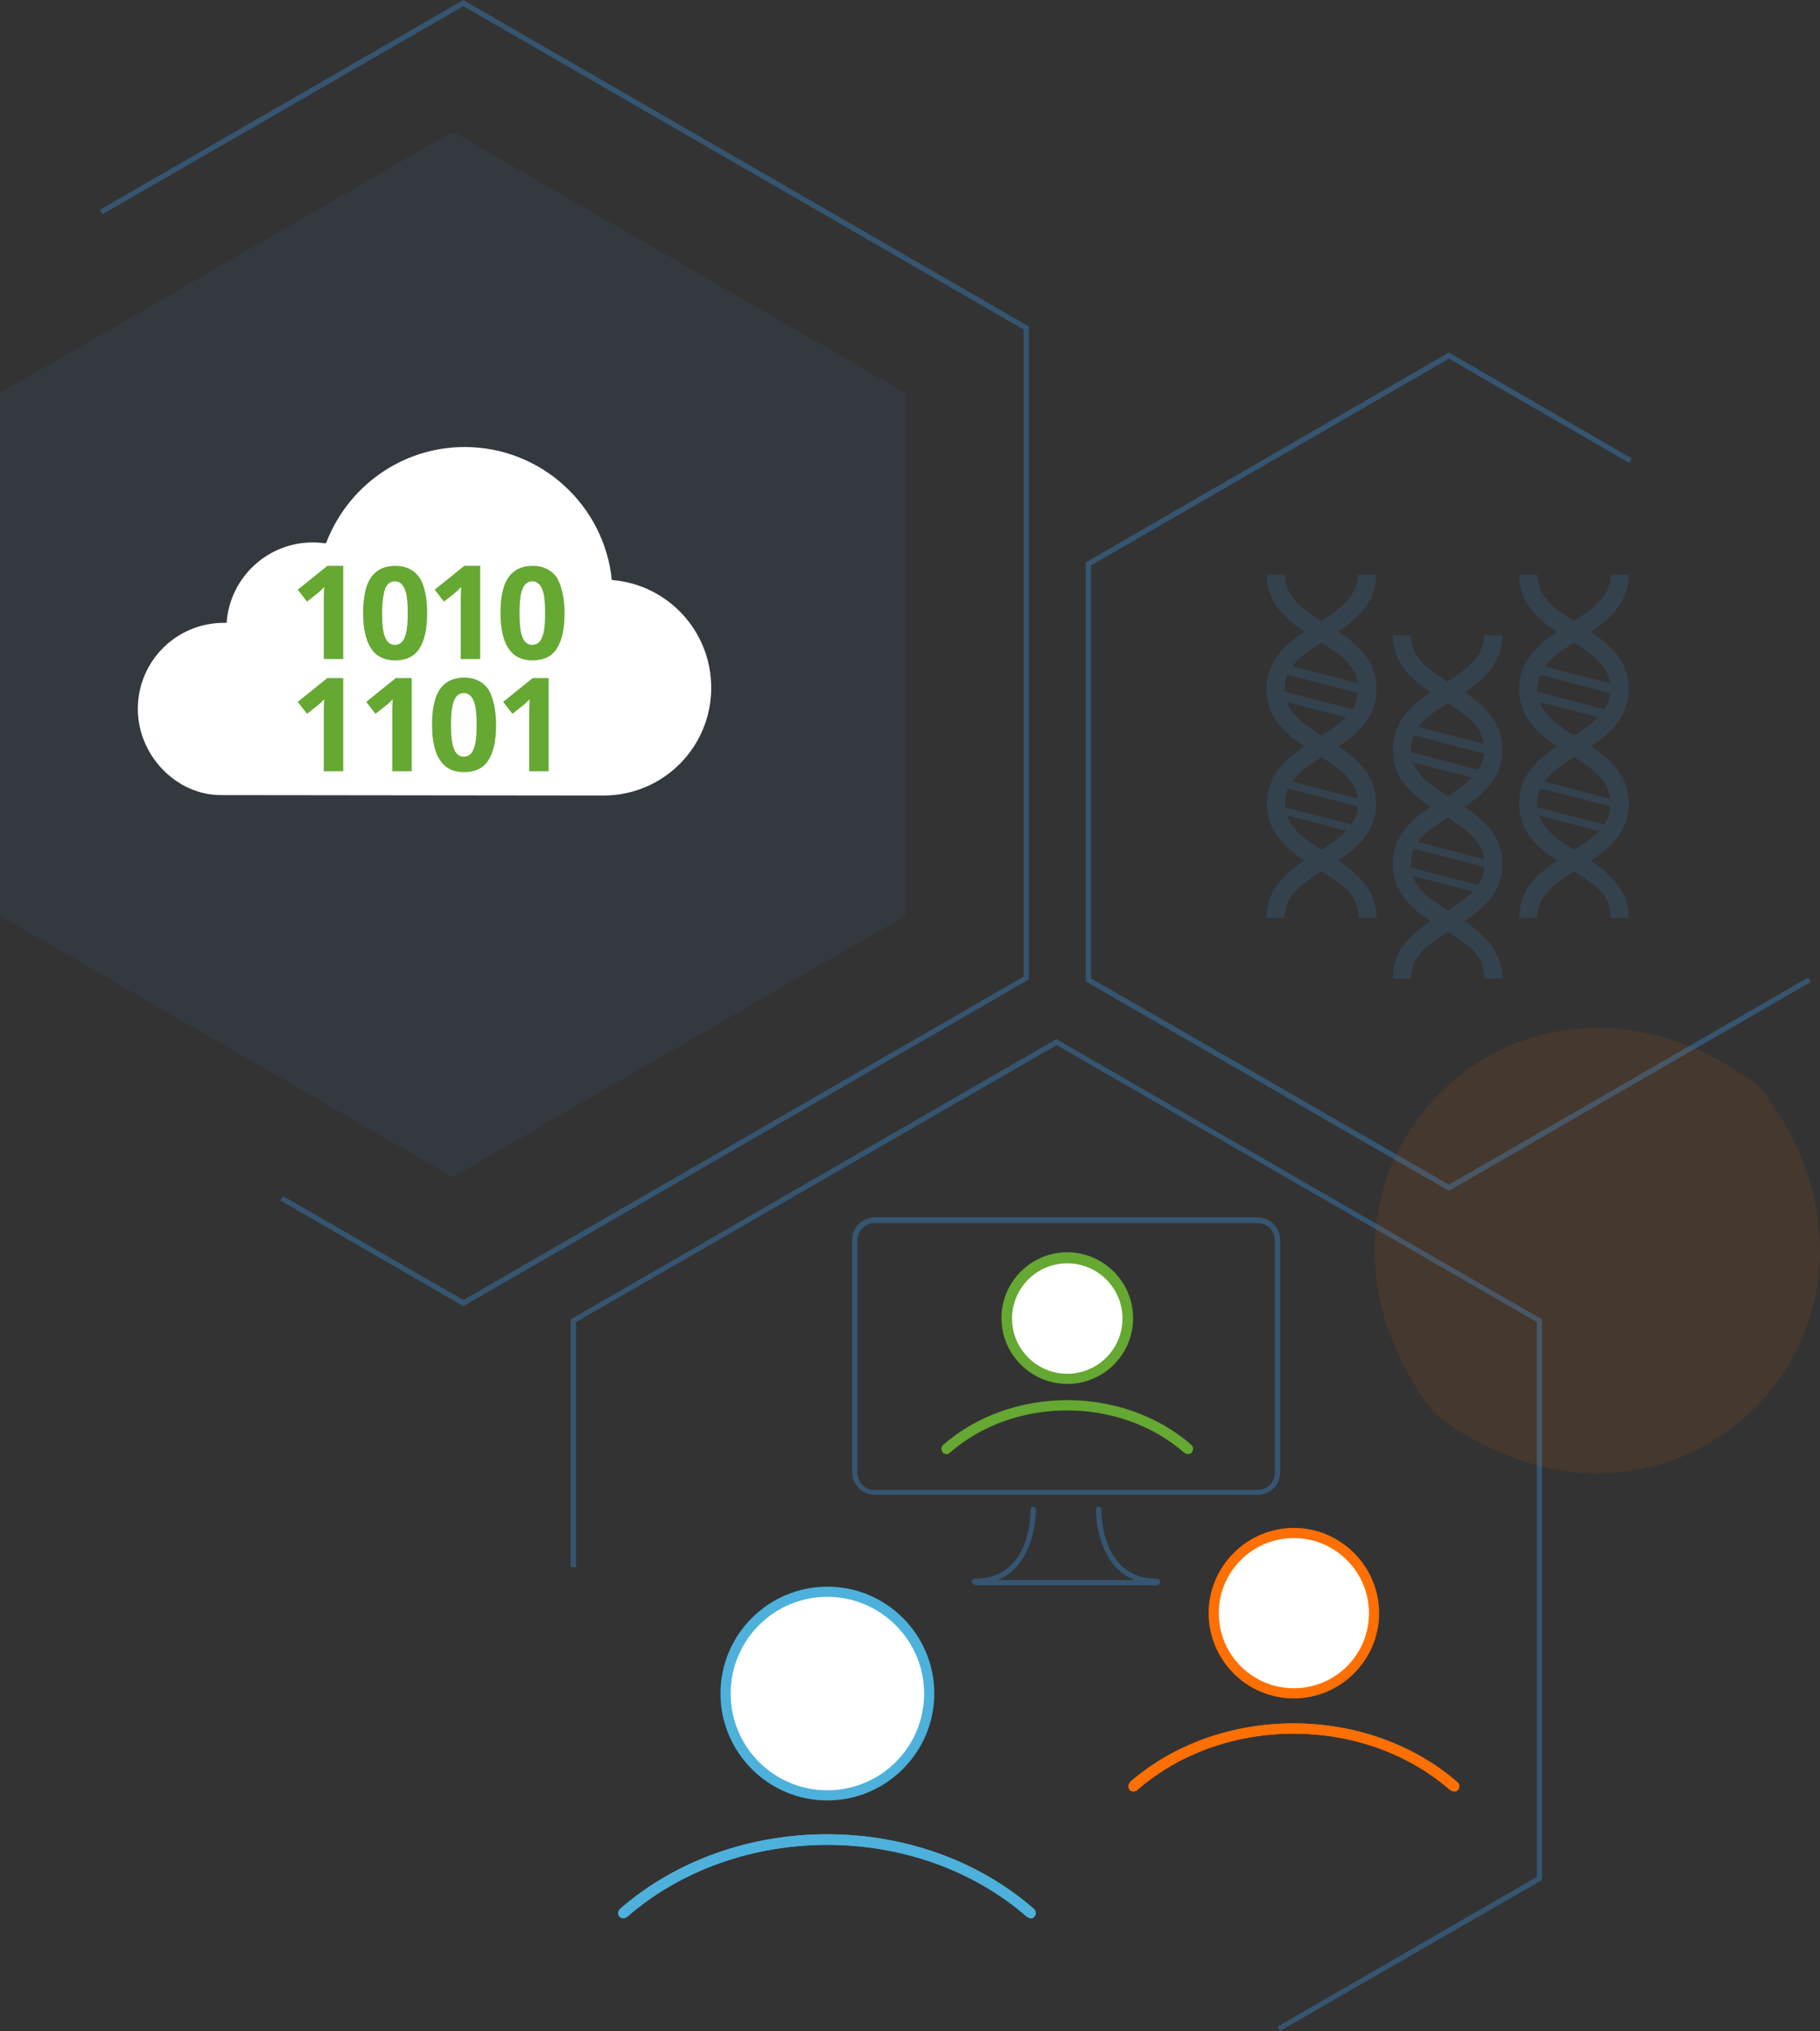<?xml version="1.0" encoding="utf-8"?>
<!-- Generator: Adobe Illustrator 18.1.0, SVG Export Plug-In . SVG Version: 6.00 Build 0)  -->
<!DOCTYPE svg PUBLIC "-//W3C//DTD SVG 1.1//EN" "http://www.w3.org/Graphics/SVG/1.1/DTD/svg11.dtd">
<svg version="1.1" id="Layer_1" xmlns="http://www.w3.org/2000/svg" xmlns:xlink="http://www.w3.org/1999/xlink" x="0px" y="0px"
	 viewBox="0 0 412 459.8" width="412" height="459.8" enable-background="new 0 0 412 459.8" xml:space="preserve">
<rect x="0" y="0" width="412" height="459.8" fill="#333333" stroke="none"/>
<g>
	<polygon opacity="0.18" fill="#355570" points="0,89 102.5,29.8 205,89 205,207.3 102.5,266.5 0,207.3 	"/>
	<polygon fill="#355570" points="104.9,295.7 63.5,271.8 64.1,270.8 104.9,294.3 231.7,221.1 231.7,74.6 104.9,1.4 23.2,48.5 
		22.6,47.5 104.9,0 105.2,0.2 232.9,73.9 232.9,221.7 232.6,221.9 	"/>
	<polygon fill="#355570" points="289.7,459.8 289.2,458.8 347.9,424.9 347.9,299.3 239.2,236.6 130.4,299.3 130.4,354.8 
		129.2,354.8 129.2,298.7 129.5,298.5 239.2,235.2 239.4,235.4 349.1,298.7 349.1,425.6 	"/>
	<polygon fill="#355570" points="328,269.6 245.8,222.2 245.8,127.3 328,79.8 369.4,103.8 368.8,104.8 328,81.2 247,128 247,221.5 
		328,268.2 409.3,221.3 409.9,222.3 	"/>
	<g>
		<g>
			<path fill="none" d="M214.3,328c15.1-13.2,39.6-13.2,54.7,0"/>
			<path fill="#65A832" d="M214.3,329.2c-0.3,0-0.7-0.1-0.9-0.4c-0.4-0.5-0.4-1.2,0.1-1.7c15.5-13.5,40.7-13.5,56.2,0
				c0.5,0.4,0.5,1.2,0.1,1.7c-0.4,0.5-1.2,0.5-1.7,0.1c-14.6-12.8-38.5-12.8-53.1,0C214.8,329.1,214.5,329.2,214.3,329.2z"/>
		</g>
		<g>
			<path fill="#FFFFFF" d="M251.9,288.9c10.4,14.4-5.5,30.3-19.9,19.9c-0.3-0.2-0.5-0.4-0.7-0.7c-10.4-14.4,5.5-30.3,19.9-19.9
				C251.5,288.4,251.7,288.6,251.9,288.9z"/>
			<path fill="#65A832" d="M241.6,313.3c-8.2,0-14.9-6.7-14.9-14.9c0-8.2,6.7-14.9,14.9-14.9c8.2,0,14.9,6.7,14.9,14.9
				C256.5,306.7,249.8,313.3,241.6,313.3z M241.6,286c-6.9,0-12.5,5.6-12.5,12.5s5.6,12.5,12.5,12.5c6.9,0,12.5-5.6,12.5-12.5
				S248.5,286,241.6,286z"/>
		</g>
	</g>
	<g>
		<g>
			<path fill="#FF6F02" d="M257.3,405.3l-1.6-1.8c20.4-17.8,53.7-17.8,74.2,0l-1.6,1.8C308.8,388.2,276.9,388.2,257.3,405.3z"/>
			<path fill="#FF6F02" d="M256.6,405.6c-0.3,0-0.7-0.1-0.9-0.4c-0.4-0.5-0.4-1.2,0.1-1.7c20.4-17.8,53.7-17.8,74.2,0
				c0.5,0.4,0.5,1.2,0.1,1.7c-0.4,0.5-1.2,0.5-1.7,0.1c-19.6-17.1-51.5-17.1-71,0C257.1,405.5,256.8,405.6,256.6,405.6z"/>
		</g>
		<g>
			<path fill="#FFFFFF" d="M306.5,352.4c13.9,19.1-7.3,40.3-26.4,26.4c-0.3-0.3-0.7-0.6-0.9-0.9c-13.9-19.1,7.3-40.3,26.4-26.4
				C306,351.8,306.3,352.1,306.5,352.4z"/>
			<path fill="#FF6F02" d="M292.9,384.5c-10.7,0-19.3-8.7-19.3-19.3s8.7-19.3,19.3-19.3s19.3,8.7,19.3,19.3S303.5,384.5,292.9,384.5
				z M292.9,348.2c-9.4,0-17,7.6-17,17s7.6,17,17,17s17-7.6,17-17S302.2,348.2,292.9,348.2z"/>
		</g>
	</g>
	<g>
		<g>
			<path fill="#4DB1DC" d="M141.9,434l-1.6-1.8c25.9-22.6,68-22.6,93.8,0l-1.6,1.8C207.6,412.2,166.9,412.2,141.9,434z"/>
			<path fill="#4DB1DC" d="M233.4,434.3c-0.3,0-0.6-0.1-0.8-0.3c-25-21.8-65.7-21.8-90.7,0c-0.5,0.4-1.2,0.4-1.7-0.1
				c-0.4-0.5-0.4-1.2,0.1-1.7c25.9-22.6,68-22.6,93.8,0c0.5,0.4,0.5,1.2,0.1,1.7C234,434.2,233.7,434.3,233.4,434.3z"/>
		</g>
		<g>
			<path fill="#FFFFFF" d="M204.6,367.1c17.7,24.3-9.3,51.3-33.6,33.6c-0.4-0.3-0.8-0.7-1.1-1.1c-17.7-24.3,9.3-51.3,33.6-33.6
				C203.9,366.3,204.3,366.7,204.6,367.1z"/>
			<path fill="#4DB1DC" d="M187.3,407.6c-13.4,0-24.2-10.9-24.2-24.2c0-13.4,10.9-24.2,24.2-24.2c13.4,0,24.2,10.9,24.2,24.2
				C211.5,396.7,200.6,407.6,187.3,407.6z M187.3,361.5c-12.1,0-21.9,9.8-21.9,21.9s9.8,21.9,21.9,21.9s21.9-9.8,21.9-21.9
				S199.3,361.5,187.3,361.5z"/>
		</g>
	</g>
	<path fill="#FFFFFF" d="M138.5,131.3c-1.7-16.9-16-30.1-33.3-30.1c-14.4,0-26.6,9.1-31.4,21.8c-1-0.1-2-0.2-3-0.2
		c-10.3,0-18.8,8-19.5,18.2c-0.2,0-0.4,0-0.6,0c-10.8,0-19.5,8.7-19.5,19.5c0,10.5,8.7,19.5,18.8,19.5c10.1,0,73.7,0.1,86.6,0.1
		c13.5,0,24.4-10.9,24.4-24.4C161,142.8,151.1,132.3,138.5,131.3z"/>
	<g>
		<path fill="#65A832" d="M77.7,149.2h-4.4v-12.1l0-2l0.1-2.2c-0.7,0.7-1.2,1.2-1.5,1.4l-2.4,1.9l-2.1-2.7l6.7-5.4h3.6V149.2z"/>
		<path fill="#65A832" d="M96.7,138.8c0,3.6-0.6,6.3-1.8,8.1c-1.2,1.8-3,2.6-5.5,2.6c-2.4,0-4.2-0.9-5.4-2.7c-1.2-1.8-1.8-4.5-1.8-8
			c0-3.7,0.6-6.4,1.8-8.1c1.2-1.7,3-2.6,5.5-2.6c2.4,0,4.2,0.9,5.5,2.7C96.1,132.6,96.7,135.3,96.7,138.8z M86.5,138.8
			c0,2.6,0.2,4.4,0.7,5.5c0.4,1.1,1.2,1.7,2.2,1.7c1,0,1.8-0.6,2.2-1.7c0.5-1.1,0.7-2.9,0.7-5.5c0-2.6-0.2-4.4-0.7-5.5
			c-0.5-1.1-1.2-1.7-2.2-1.7c-1,0-1.8,0.6-2.2,1.7C86.8,134.4,86.5,136.3,86.5,138.8z"/>
		<path fill="#65A832" d="M108.7,149.2h-4.4v-12.1l0-2l0.1-2.2c-0.7,0.7-1.2,1.2-1.5,1.4l-2.4,1.9l-2.1-2.7l6.7-5.4h3.6V149.2z"/>
		<path fill="#65A832" d="M127.8,138.8c0,3.6-0.6,6.3-1.8,8.1c-1.2,1.8-3,2.6-5.5,2.6c-2.4,0-4.2-0.9-5.4-2.7
			c-1.2-1.8-1.8-4.5-1.8-8c0-3.7,0.6-6.4,1.8-8.1c1.2-1.7,3-2.6,5.5-2.6c2.4,0,4.2,0.9,5.5,2.7C127.1,132.6,127.8,135.3,127.8,138.8
			z M117.6,138.8c0,2.6,0.2,4.4,0.7,5.5c0.4,1.1,1.2,1.7,2.2,1.7c1,0,1.8-0.6,2.2-1.7c0.5-1.1,0.7-2.9,0.7-5.5
			c0-2.6-0.2-4.4-0.7-5.5c-0.5-1.1-1.2-1.7-2.2-1.7c-1,0-1.8,0.6-2.2,1.7C117.8,134.4,117.6,136.3,117.6,138.8z"/>
		<path fill="#65A832" d="M77.7,174.6h-4.4v-12.1l0-2l0.1-2.2c-0.7,0.7-1.2,1.2-1.5,1.4l-2.4,1.9l-2.1-2.7l6.7-5.4h3.6V174.6z"/>
		<path fill="#65A832" d="M93.2,174.6h-4.4v-12.1l0-2l0.1-2.2c-0.7,0.7-1.2,1.2-1.5,1.4l-2.4,1.9l-2.1-2.7l6.7-5.4h3.6V174.6z"/>
		<path fill="#65A832" d="M112.3,164.1c0,3.6-0.6,6.3-1.8,8.1c-1.2,1.8-3,2.6-5.5,2.6c-2.4,0-4.2-0.9-5.4-2.7
			c-1.2-1.8-1.8-4.5-1.8-8c0-3.7,0.6-6.4,1.8-8.1c1.2-1.7,3-2.6,5.5-2.6c2.4,0,4.2,0.9,5.5,2.7C111.6,157.9,112.3,160.6,112.3,164.1
			z M102.1,164.1c0,2.6,0.2,4.4,0.7,5.5c0.4,1.1,1.2,1.7,2.2,1.7c1,0,1.8-0.6,2.2-1.7c0.5-1.1,0.7-2.9,0.7-5.5
			c0-2.6-0.2-4.4-0.7-5.5c-0.5-1.1-1.2-1.7-2.2-1.7c-1,0-1.8,0.6-2.2,1.7C102.3,159.7,102.1,161.6,102.1,164.1z"/>
		<path fill="#65A832" d="M124.2,174.6h-4.4v-12.1l0-2l0.1-2.2c-0.7,0.7-1.2,1.2-1.5,1.4l-2.4,1.9l-2.1-2.7l6.7-5.4h3.6V174.6z"/>
	</g>
	<g opacity="0.44">
		<g>
			<g>
				<path fill="#355570" d="M319.4,143.8c0,5.3,4.3,8,9.4,11.2c5.3,3.3,11.3,7.1,11.3,14.7c0,7.6-6,11.4-11.3,14.7
					c-5,3.1-9.4,5.9-9.4,11.2s4.3,8,9.4,11.2c5.3,3.3,11.3,7.3,11.3,14.7H336c0-5.8-4.3-8-9.4-11.2c-5.3-3.3-11.3-7.1-11.3-14.7
					c0-7.6,6-11.4,11.3-14.7c5-3.1,9.4-5.9,9.4-11.2c0-5.3-4.3-8-9.4-11.2c-5.3-3.3-11.3-7.1-11.3-14.7"/>
			</g>
		</g>
		<g>
			<g>
				<path fill="#355570" d="M315.3,221.5c0-7.6,6-11.4,11.3-14.7c5-3.1,9.4-5.9,9.4-11.2c0-5.3-4.3-8-9.4-11.2
					c-5.3-3.3-11.3-7.1-11.3-14.7c0-7.6,6-11.4,11.3-14.7c5-3.1,9.4-6.2,9.4-11.2h4.1c0,7.4-6,11.4-11.3,14.7
					c-5,3.1-9.4,5.9-9.4,11.2c0,5.3,4.3,8,9.4,11.2c5.3,3.3,11.3,7.1,11.3,14.7c0,7.6-6,11.4-11.3,14.7c-5,3.1-9.4,5.9-9.4,11.2"/>
			</g>
		</g>
		<g>
			<g>
				
					<rect x="317.1" y="166.1" transform="matrix(0.968 0.25 -0.25 0.968 52.105 -76.425)" fill="#355570" width="20.3" height="2.1"/>
			</g>
		</g>
		<g>
			<g>
				
					<rect x="317.1" y="172.3" transform="matrix(0.968 0.25 -0.25 0.968 53.658 -76.228)" fill="#355570" width="20.3" height="2.1"/>
			</g>
		</g>
		<g>
			
				<rect x="317.1" y="192.2" transform="matrix(0.968 0.25 -0.25 0.968 58.558 -75.59)" fill="#355570" width="20.3" height="1.7"/>
		</g>
		<g>
			
				<rect x="317.1" y="198.4" transform="matrix(0.968 0.25 -0.25 0.968 60.109 -75.393)" fill="#355570" width="20.3" height="1.7"/>
		</g>
	</g>
	<g opacity="0.44">
		<g>
			<g>
				<path fill="#355570" d="M290.9,130.1c0,5.3,4.3,8,9.4,11.2c5.3,3.3,11.3,7.1,11.3,14.7c0,7.6-6,11.4-11.3,14.7
					c-5,3.1-9.4,5.9-9.4,11.2c0,5.3,4.3,8,9.4,11.2c5.3,3.3,11.3,7.3,11.3,14.7h-4.1c0-5.8-4.3-8-9.4-11.2
					c-5.3-3.3-11.3-7.1-11.3-14.7c0-7.6,6-11.4,11.3-14.7c5-3.1,9.4-5.9,9.4-11.2c0-5.3-4.3-8-9.4-11.2c-5.3-3.3-11.3-7.1-11.3-14.7
					"/>
			</g>
		</g>
		<g>
			<g>
				<path fill="#355570" d="M286.7,207.8c0-7.6,6-11.4,11.3-14.7c5-3.1,9.4-5.9,9.4-11.2c0-5.3-4.3-8-9.4-11.2
					c-5.3-3.3-11.3-7.1-11.3-14.7c0-7.6,6-11.4,11.3-14.7c5-3.1,9.4-6.2,9.4-11.2h4.1c0,7.4-6,11.4-11.3,14.7
					c-5,3.1-9.4,5.9-9.4,11.2c0,5.3,4.3,8,9.4,11.2c5.3,3.3,11.3,7.1,11.3,14.7c0,7.6-6,11.4-11.3,14.7c-5,3.1-9.4,5.9-9.4,11.2"/>
			</g>
		</g>
		<g>
			<g>
				
					<rect x="288.5" y="152.4" transform="matrix(0.968 0.25 -0.25 0.968 47.782 -69.717)" fill="#355570" width="20.3" height="2.1"/>
			</g>
		</g>
		<g>
			<g>
				
					<rect x="288.5" y="158.6" transform="matrix(0.968 0.25 -0.25 0.968 49.334 -69.52)" fill="#355570" width="20.3" height="2.1"/>
			</g>
		</g>
		<g>
			
				<rect x="288.5" y="178.5" transform="matrix(0.968 0.25 -0.25 0.968 54.242 -68.89)" fill="#355570" width="20.3" height="1.7"/>
		</g>
		<g>
			
				<rect x="288.5" y="184.7" transform="matrix(0.968 0.25 -0.25 0.968 55.794 -68.693)" fill="#355570" width="20.3" height="1.7"/>
		</g>
	</g>
	<g opacity="0.44">
		<g>
			<g>
				<path fill="#355570" d="M348,130.1c0,5.3,4.3,8,9.4,11.2c5.3,3.3,11.3,7.1,11.3,14.7c0,7.6-6,11.4-11.3,14.7
					c-5,3.1-9.4,5.9-9.4,11.2c0,5.3,4.3,8,9.4,11.2c5.3,3.3,11.3,7.3,11.3,14.7h-4.1c0-5.8-4.3-8-9.4-11.2
					c-5.3-3.3-11.3-7.1-11.3-14.7c0-7.6,6-11.4,11.3-14.7c5-3.1,9.4-5.9,9.4-11.2c0-5.3-4.3-8-9.4-11.2c-5.3-3.3-11.3-7.1-11.3-14.7
					"/>
			</g>
		</g>
		<g>
			<g>
				<path fill="#355570" d="M343.9,207.8c0-7.6,6-11.4,11.3-14.7c5-3.1,9.4-5.9,9.4-11.2c0-5.3-4.3-8-9.4-11.2
					c-5.3-3.3-11.3-7.1-11.3-14.7c0-7.6,6-11.4,11.3-14.7c5-3.1,9.4-6.2,9.4-11.2h4.1c0,7.4-6,11.4-11.3,14.7
					c-5,3.1-9.4,5.9-9.4,11.2c0,5.3,4.3,8,9.4,11.2c5.3,3.3,11.3,7.1,11.3,14.7c0,7.6-6,11.4-11.3,14.7c-5,3.1-9.4,5.9-9.4,11.2"/>
			</g>
		</g>
		<g>
			<g>
				
					<rect x="345.6" y="152.4" transform="matrix(0.968 0.25 -0.25 0.968 49.592 -83.985)" fill="#355570" width="20.3" height="2.1"/>
			</g>
		</g>
		<g>
			<g>
				
					<rect x="345.6" y="158.6" transform="matrix(0.968 0.25 -0.25 0.968 51.144 -83.788)" fill="#355570" width="20.3" height="2.1"/>
			</g>
		</g>
		<g>
			
				<rect x="345.6" y="178.5" transform="matrix(0.968 0.25 -0.25 0.968 56.051 -83.156)" fill="#355570" width="20.3" height="1.7"/>
		</g>
		<g>
			
				<rect x="345.6" y="184.7" transform="matrix(0.968 0.25 -0.25 0.968 57.603 -82.959)" fill="#355570" width="20.3" height="1.7"/>
		</g>
	</g>
	<path fill="#355570" d="M284.8,338.4H198c-2.8,0-5.1-2.3-5.1-5.1v-52.6c0-2.8,2.3-5.1,5.1-5.1h86.7c2.8,0,5.1,2.3,5.1,5.1v52.6
		C289.8,336.1,287.6,338.4,284.8,338.4z M198,276.9c-2.1,0-3.9,1.7-3.9,3.9v52.6c0,2.1,1.7,3.9,3.9,3.9h86.7c2.1,0,3.9-1.7,3.9-3.9
		v-52.6c0-2.1-1.7-3.9-3.9-3.9H198z"/>
	<g>
		<path fill="#355570" d="M220.7,358.6c-0.4,0-0.7-0.2-0.7-0.6c0-0.3,0.3-0.6,0.6-0.6h0c0,0,0.1,0,0.1,0c3.4,0,6.2-1.1,8.3-3.2
			c4.5-4.5,4.3-12.4,4.3-12.5c0-0.3,0.3-0.6,0.6-0.6c0,0,0,0,0,0c0.3,0,0.6,0.3,0.6,0.6c0,0.3,0.1,8.4-4.7,13.3
			C227.6,357.4,224.5,358.6,220.7,358.6z"/>
		<path fill="#355570" d="M262,358.6c-3.8,0-6.9-1.2-9.2-3.6c-4.8-4.9-4.7-13-4.7-13.3c0-0.3,0.3-0.6,0.6-0.6c0,0,0,0,0,0
			c0.3,0,0.6,0.3,0.6,0.6c0,0.1-0.1,7.9,4.3,12.5c2.1,2.1,4.9,3.2,8.3,3.2c0,0,0.1,0,0.1,0h0c0.3,0,0.6,0.3,0.6,0.6
			C262.8,358.4,262.4,358.7,262,358.6z"/>
		<path fill="#355570" d="M261.9,358.9h-41c-0.3,0-0.6-0.3-0.6-0.6c0-0.3,0.3-0.6,0.6-0.6h41c0.3,0,0.6,0.3,0.6,0.6
			C262.5,358.6,262.2,358.9,261.9,358.9z"/>
	</g>
	<path opacity="9.000000e-02" fill="#FF6F02" d="M399.5,247.5c38.8,53.2-20.3,112.3-73.5,73.5c-0.9-0.6-1.7-1.4-2.3-2.3
		c-38.8-53.2,20.3-112.3,73.5-73.5C398.1,245.9,398.9,246.6,399.5,247.5z"/>
</g>
</svg>
